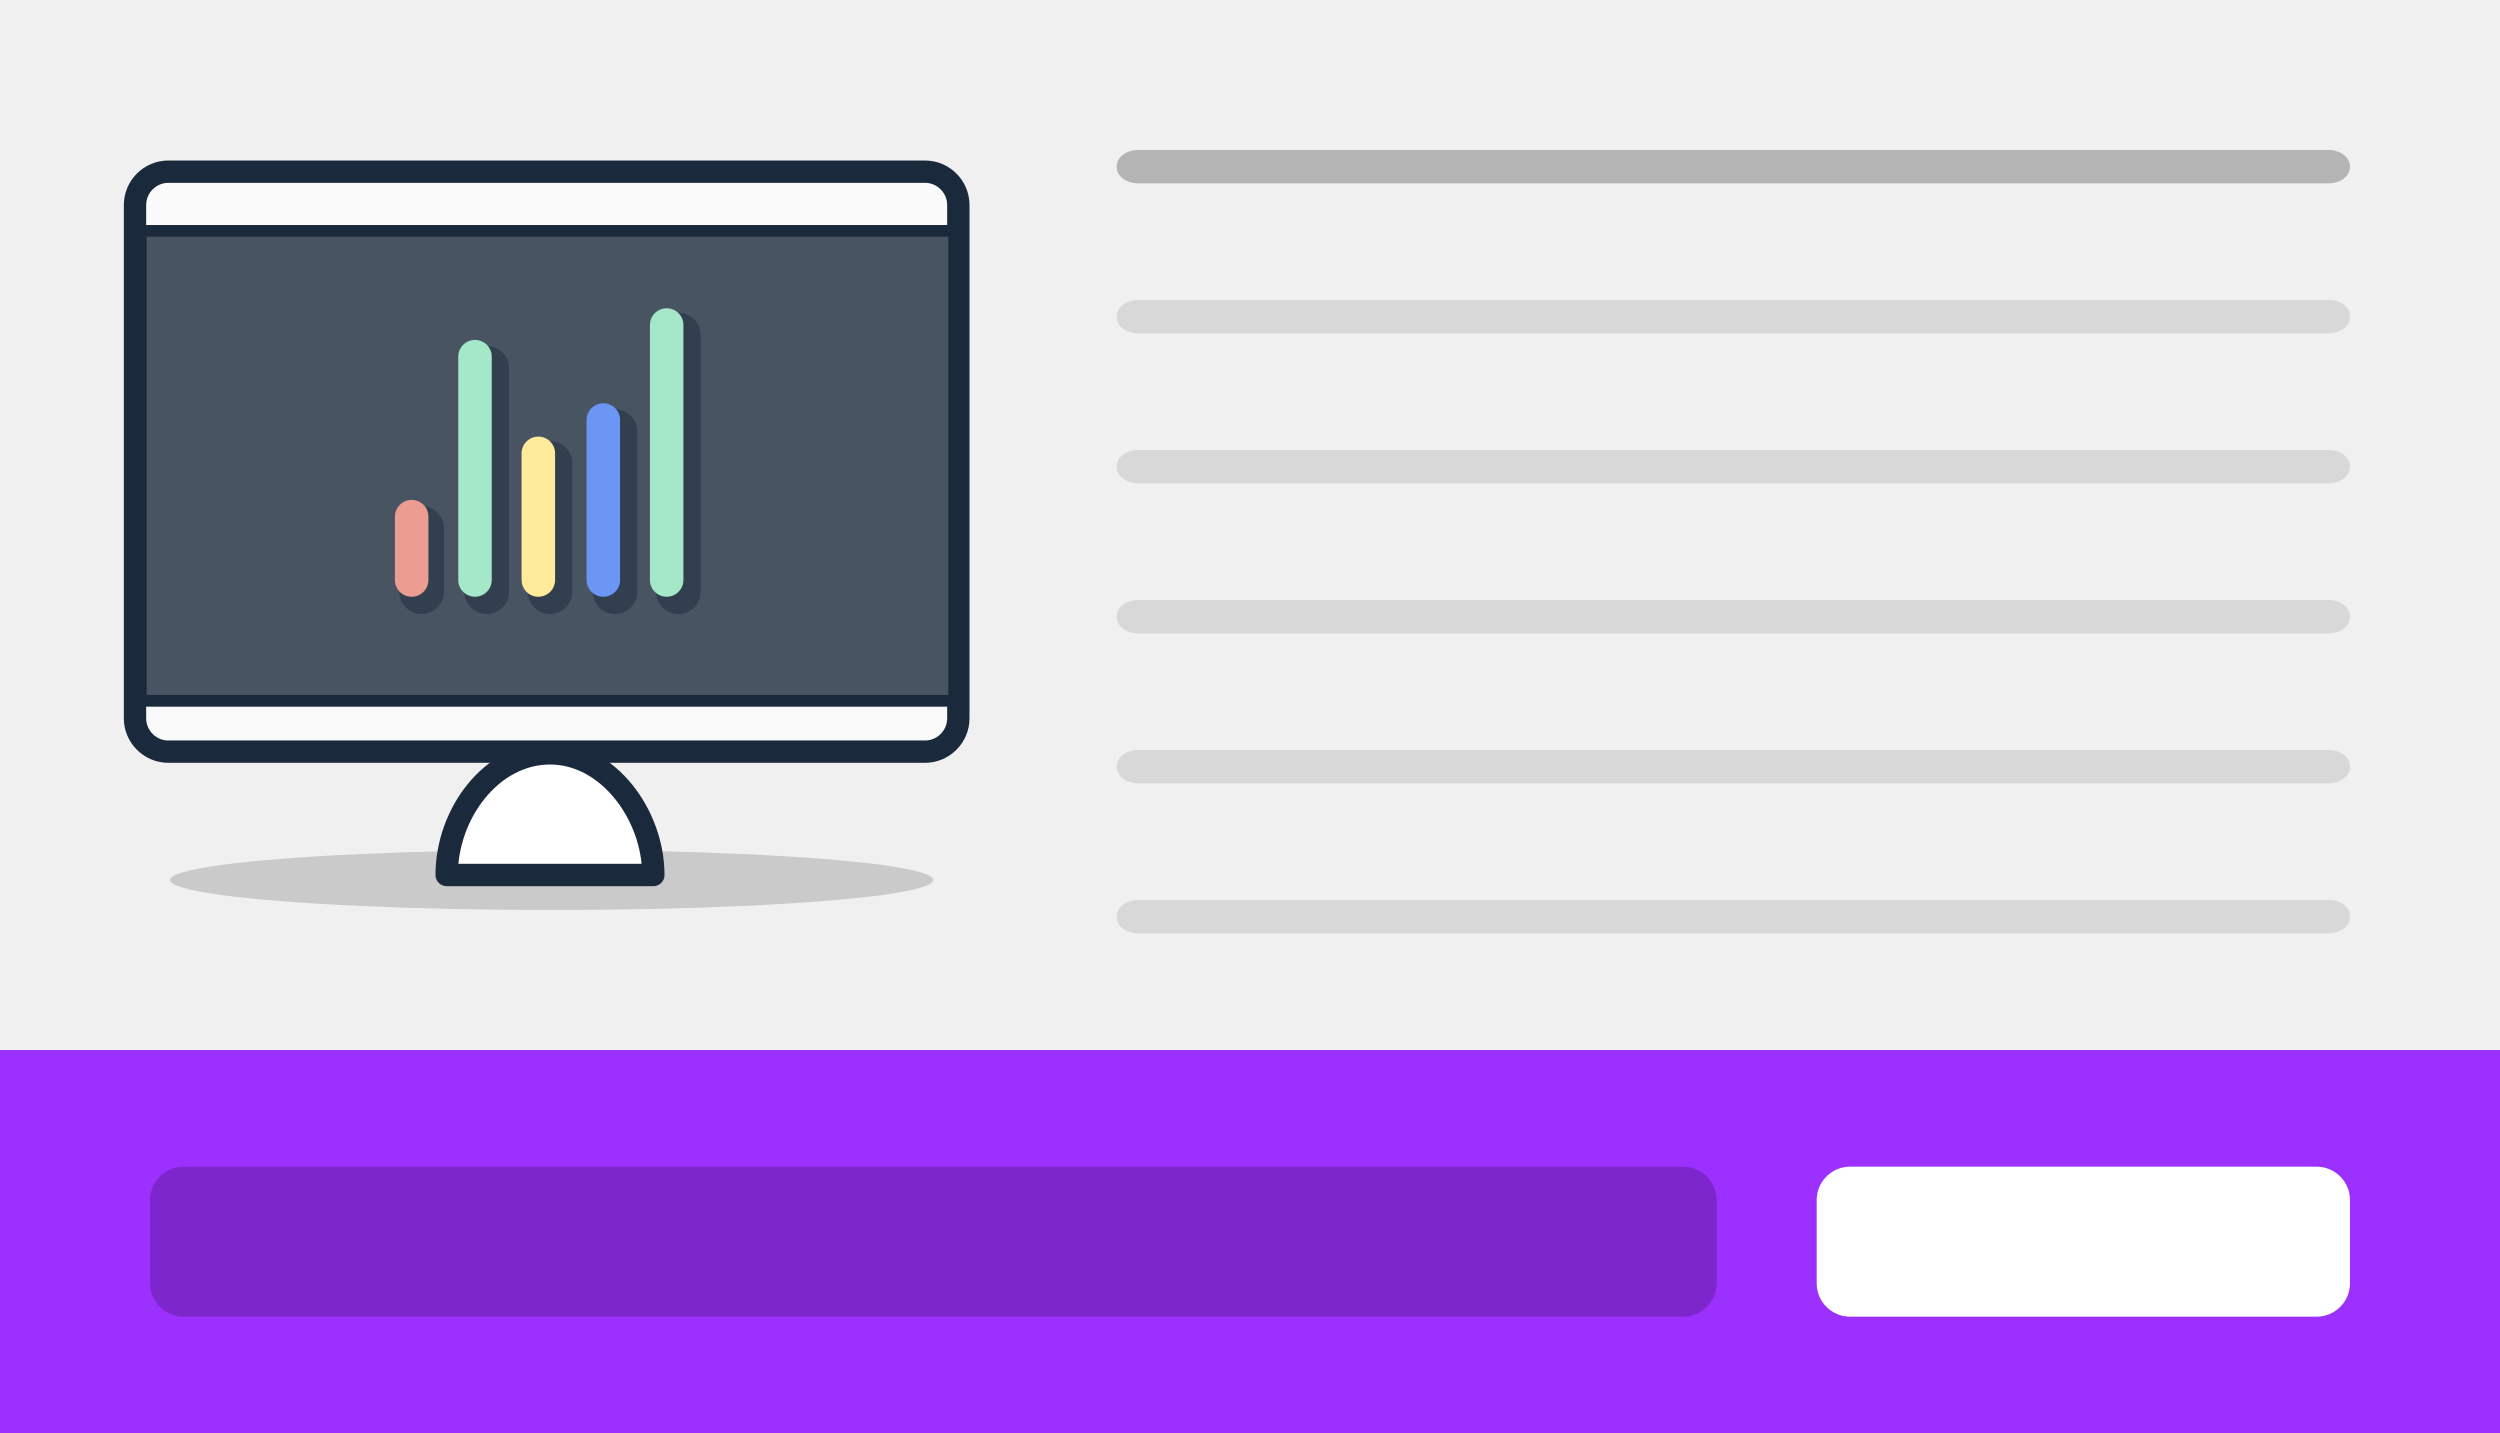 <?xml version="1.0" encoding="utf-8"?>
<!-- Generator: Adobe Illustrator 19.1.0, SVG Export Plug-In . SVG Version: 6.00 Build 0)  -->
<svg version="1.1" id="Layer_1" xmlns="http://www.w3.org/2000/svg" xmlns:xlink="http://www.w3.org/1999/xlink" x="0px" y="0px"
	 viewBox="-320 264 150 86" style="enable-background:new -320 264 150 86;" xml:space="preserve">
<rect x="-320" y="264" width="150" height="86" fill="#808080" stroke="none"/>
<style type="text/css">
	.st0{display:none;}
	.st1{display:inline;fill:#FFB040;}
	.st2{display:inline;fill:#F0F0F0;}
	.st3{display:inline;}
	.st4{fill:#6FD4E8;}
	.st5{fill:#4B5B7D;}
	.st6{fill:#2D3C5C;}
	.st7{opacity:5.000000e-02;}
	.st8{fill:#F0EBE6;}
	.st9{fill:#D3CFC9;}
	.st10{fill:#E57C58;}
	.st11{fill:#C2BEB9;}
	.st12{fill:#B7B3AE;}
	.st13{fill:#FFFFFF;}
	.st14{opacity:5.000000e-02;enable-background:new    ;}
	.st15{opacity:0.1;}
	.st16{fill:#FFFAF5;}
	.st17{fill:#FFAB4A;}
	.st18{opacity:0.1;enable-background:new    ;}
	.st19{fill:#74C7A5;}
	.st20{display:inline;opacity:0.25;enable-background:new    ;}
	.st21{display:inline;opacity:0.1;enable-background:new    ;}
	.st22{display:inline;opacity:0.2;enable-background:new    ;}
	.st23{display:inline;fill:#FFFFFF;}
	.st24{fill:#9C30FF;}
	.st25{fill:#F0F0F0;}
	.st26{opacity:0.2;enable-background:new    ;}
	.st27{opacity:0.25;enable-background:new    ;}
	.st28{opacity:0.2;fill:#333333;}
	.st29{fill:#FAFAFA;stroke:#1B293C;stroke-width:1.34;stroke-linecap:round;stroke-linejoin:round;stroke-miterlimit:10;}
	.st30{fill:#495463;}
	.st31{fill:#1B293C;}
	.st32{fill:#FFFFFF;stroke:#1B293C;stroke-width:1.34;stroke-linecap:round;stroke-linejoin:round;stroke-miterlimit:10;}
	.st33{fill:#FAFAFA;stroke:#000000;stroke-width:1.34;stroke-linecap:round;stroke-linejoin:round;stroke-miterlimit:10;}
	.st34{opacity:0.5;}
	.st35{fill:none;stroke:#1B293C;stroke-width:2.68;stroke-linecap:round;stroke-linejoin:round;stroke-miterlimit:10;}
	.st36{fill:none;stroke:#EC9D92;stroke-width:2.01;stroke-linecap:round;stroke-linejoin:round;stroke-miterlimit:10;}
	.st37{fill:none;stroke:#A5E7C9;stroke-width:2.01;stroke-linecap:round;stroke-linejoin:round;stroke-miterlimit:10;}
	.st38{fill:none;stroke:#FFEB99;stroke-width:2.01;stroke-linecap:round;stroke-linejoin:round;stroke-miterlimit:10;}
	.st39{fill:none;stroke:#6B96F4;stroke-width:2.01;stroke-linecap:round;stroke-linejoin:round;stroke-miterlimit:10;}
</style>
<g id="Layer_1_1_" class="st0">
	<rect x="-320" y="327" class="st1" width="150" height="23"/>
	<rect x="-320" y="264" class="st2" width="150" height="63"/>
	<g class="st3">
		<g>
			<path class="st4" d="M-308.5,308.2c-0.3,0-0.6-0.3-0.6-0.6V280c0-0.3,0.3-0.6,0.6-0.6h42.8c0.3,0,0.6,0.3,0.6,0.6v27.6
				c0,0.3-0.3,0.6-0.6,0.6C-265.7,308.2-308.5,308.2-308.5,308.2z"/>
			<path class="st5" d="M-266.9,281.2v25.3h-40.4v-25.3H-266.9 M-265.7,277.7h-42.8c-1.3,0-2.3,1-2.3,2.3v27.6c0,1.3,1,2.3,2.3,2.3
				h42.8c1.3,0,2.3-1,2.3-2.3V280C-263.5,278.8-264.5,277.7-265.7,277.7L-265.7,277.7z"/>
		</g>
		<g>
			<rect x="-292.5" y="310" class="st6" width="10.7" height="8.8"/>
			<path class="st5" d="M-275.8,318.8h-22.7v-0.2c0-1.5,1.2-2.7,2.7-2.7h17.4c1.5,0,2.7,1.2,2.7,2.7V318.8z"/>
		</g>
		<g>
			<g class="st7">
				<rect x="-305.4" y="285.3" width="1.9" height="21.2"/>
			</g>
			<path class="st8" d="M-303.6,283.1v20.8c0,1.4-1.1,2.5-2.5,2.5h20.2c1.4,0,2.5-1.1,2.5-2.5v-14.5l-6-6.3H-303.6z"/>
			<rect x="-292.5" y="290.4" class="st9" width="6.6" height="1.3"/>
			<rect x="-301" y="290.4" class="st10" width="7" height="6.9"/>
			<rect x="-292.5" y="293.2" class="st9" width="6.6" height="1.3"/>
			<rect x="-292.5" y="296" class="st9" width="6.6" height="1.3"/>
			<rect x="-301" y="298.9" class="st11" width="15.2" height="1.3"/>
			<rect x="-301" y="301.7" class="st11" width="15.2" height="1.3"/>
			<rect x="-301" y="304.6" class="st11" width="15.2" height="1.3"/>
			<rect x="-301" y="286.6" class="st12" width="15.2" height="2.2"/>
			<polygon class="st13" points="-289.4,289.4 -283.4,289.4 -289.4,283.1 			"/>
			<polygon class="st14" points="-283.4,289.4 -289.4,289.4 -283.4,294.8 			"/>
		</g>
		<g>
			<g class="st15">
				<rect x="-296.3" y="277.7" width="1.9" height="28.7"/>
			</g>
			<path class="st16" d="M-294.4,273.3v30.6c0,1.4-1.1,2.5-2.5,2.5h24c1.4,0,2.5-1.1,2.5-2.5v-24.3l-6-6.3H-294.4z"/>
			<rect x="-281.1" y="280.6" class="st9" width="8.2" height="1.3"/>
			<rect x="-291.9" y="280.6" class="st17" width="9.2" height="9.8"/>
			<rect x="-281.1" y="283.4" class="st9" width="8.2" height="1.3"/>
			<rect x="-281.1" y="286.3" class="st9" width="8.2" height="1.3"/>
			<rect x="-281.1" y="289.1" class="st9" width="8.2" height="1.3"/>
			<rect x="-291.9" y="291.9" class="st9" width="19" height="1.3"/>
			<rect x="-291.9" y="294.8" class="st9" width="19" height="1.3"/>
			<rect x="-291.9" y="297.6" class="st9" width="9.2" height="1.3"/>
			<rect x="-291.9" y="300.5" class="st9" width="9.2" height="1.3"/>
			<rect x="-291.9" y="303.3" class="st9" width="9.2" height="1.3"/>
			<rect x="-291.9" y="276.8" class="st12" width="19" height="2.2"/>
			<polygon class="st13" points="-276.4,279.6 -270.4,279.6 -276.4,273.3 			"/>
			<polygon class="st18" points="-270.4,279.6 -276.4,279.6 -270.4,285 			"/>
			<rect x="-281.1" y="297.6" class="st19" width="8.2" height="7"/>
		</g>
	</g>
	<path class="st20" d="M-180.3,275h-71.4c-0.7,0-1.3-0.4-1.3-1l0,0c0-0.6,0.6-1,1.3-1h71.4c0.7,0,1.3,0.4,1.3,1l0,0
		C-179,274.6-179.6,275-180.3,275z"/>
	<path class="st21" d="M-180.3,284h-71.4c-0.7,0-1.3-0.4-1.3-1l0,0c0-0.6,0.6-1,1.3-1h71.4c0.7,0,1.3,0.4,1.3,1l0,0
		C-179,283.6-179.6,284-180.3,284z"/>
	<path class="st21" d="M-180.3,293h-71.4c-0.7,0-1.3-0.4-1.3-1l0,0c0-0.6,0.6-1,1.3-1h71.4c0.7,0,1.3,0.4,1.3,1l0,0
		C-179,292.6-179.6,293-180.3,293z"/>
	<path class="st21" d="M-180.3,302h-71.4c-0.7,0-1.3-0.4-1.3-1l0,0c0-0.6,0.6-1,1.3-1h71.4c0.7,0,1.3,0.4,1.3,1l0,0
		C-179,301.6-179.6,302-180.3,302z"/>
	<path class="st21" d="M-180.3,311h-71.4c-0.7,0-1.3-0.4-1.3-1l0,0c0-0.6,0.6-1,1.3-1h71.4c0.7,0,1.3,0.4,1.3,1l0,0
		C-179,310.6-179.6,311-180.3,311z"/>
	<path class="st21" d="M-180.3,320h-71.4c-0.7,0-1.3-0.4-1.3-1l0,0c0-0.6,0.6-1,1.3-1h71.4c0.7,0,1.3,0.4,1.3,1l0,0
		C-179,319.6-179.6,320-180.3,320z"/>
	<path class="st22" d="M-218,343h-92c-0.6,0-1-0.4-1-1v-7c0-0.6,0.4-1,1-1h92c0.6,0,1,0.4,1,1v7C-217,342.6-217.4,343-218,343z"/>
	<path class="st23" d="M-180,343h-30c-0.6,0-1-0.4-1-1v-7c0-0.6,0.4-1,1-1h30c0.6,0,1,0.4,1,1v7C-179,342.6-179.4,343-180,343z"/>
</g>
<g id="Layer_2">
	<rect x="-320" y="327" class="st24" width="150" height="23"/>
	<rect x="-320" y="264" class="st25" width="150" height="63"/>
	<path class="st26" d="M-219,343h-90c-1.1,0-2-0.9-2-2v-5c0-1.1,0.9-2,2-2h90c1.1,0,2,0.9,2,2v5C-217,342.1-217.9,343-219,343z"/>
	<path class="st13" d="M-181,343h-28c-1.1,0-2-0.9-2-2v-5c0-1.1,0.9-2,2-2h28c1.1,0,2,0.9,2,2v5C-179,342.1-179.9,343-181,343z"/>
	<path class="st27" d="M-180.3,275h-71.4c-0.7,0-1.3-0.4-1.3-1l0,0c0-0.6,0.6-1,1.3-1h71.4c0.7,0,1.3,0.4,1.3,1l0,0
		C-179,274.6-179.6,275-180.3,275z"/>
	<path class="st18" d="M-180.3,284h-71.4c-0.7,0-1.3-0.4-1.3-1l0,0c0-0.6,0.6-1,1.3-1h71.4c0.7,0,1.3,0.4,1.3,1l0,0
		C-179,283.6-179.6,284-180.3,284z"/>
	<path class="st18" d="M-180.3,293h-71.4c-0.7,0-1.3-0.4-1.3-1l0,0c0-0.6,0.6-1,1.3-1h71.4c0.7,0,1.3,0.4,1.3,1l0,0
		C-179,292.6-179.6,293-180.3,293z"/>
	<path class="st18" d="M-180.3,302h-71.4c-0.7,0-1.3-0.4-1.3-1l0,0c0-0.6,0.6-1,1.3-1h71.4c0.7,0,1.3,0.4,1.3,1l0,0
		C-179,301.6-179.6,302-180.3,302z"/>
	<path class="st18" d="M-180.3,311h-71.4c-0.7,0-1.3-0.4-1.3-1l0,0c0-0.6,0.6-1,1.3-1h71.4c0.7,0,1.3,0.4,1.3,1l0,0
		C-179,310.6-179.6,311-180.3,311z"/>
	<path class="st18" d="M-180.3,320h-71.4c-0.7,0-1.3-0.4-1.3-1l0,0c0-0.6,0.6-1,1.3-1h71.4c0.7,0,1.3,0.4,1.3,1l0,0
		C-179,319.6-179.6,320-180.3,320z"/>
</g>
<ellipse class="st28" cx="-286.9" cy="316.8" rx="22.9" ry="1.8"/>
<path class="st29" d="M-262.5,307.1c0,1.1-0.9,2-2,2h-45.4c-1.1,0-2-0.9-2-2v-30.8c0-1.1,0.9-2,2-2h45.4c1.1,0,2,0.9,2,2V307.1z"/>
<g>
	<path class="st30" d="M-311.3,306c-0.2,0-0.3-0.1-0.3-0.3v-27.5c0-0.2,0.1-0.3,0.3-0.3h48.1c0.2,0,0.3,0.1,0.3,0.3v27.5
		c0,0.2-0.1,0.3-0.3,0.3H-311.3z"/>
	<g>
		<path class="st31" d="M-263.1,278.2v27.5h-48.1v-27.5H-263.1 M-263.1,277.5h-48.1c-0.4,0-0.7,0.3-0.7,0.7v27.5
			c0,0.4,0.3,0.7,0.7,0.7h48.1c0.4,0,0.7-0.3,0.7-0.7v-27.5C-262.5,277.8-262.8,277.5-263.1,277.5L-263.1,277.5z"/>
	</g>
</g>
<path class="st32" d="M-293.2,316.5c0-3.7,2.7-7.3,6.2-7.3s6.2,3.7,6.2,7.3H-293.2z"/>
<path class="st33" d="M-286.9,315.2"/>
<g class="st34">
	<line class="st35" x1="-294.7" y1="299.5" x2="-294.7" y2="295.7"/>
	<line class="st35" x1="-290.8" y1="299.5" x2="-290.8" y2="286.1"/>
	<line class="st35" x1="-287" y1="299.5" x2="-287" y2="291.8"/>
	<line class="st35" x1="-283.1" y1="299.5" x2="-283.1" y2="289.9"/>
	<line class="st35" x1="-279.3" y1="299.5" x2="-279.3" y2="284.1"/>
</g>
<g>
	<line class="st36" x1="-295.3" y1="298.8" x2="-295.3" y2="295"/>
	<line class="st37" x1="-291.5" y1="298.8" x2="-291.5" y2="285.4"/>
	<line class="st38" x1="-287.7" y1="298.8" x2="-287.7" y2="291.2"/>
	<line class="st39" x1="-283.8" y1="298.8" x2="-283.8" y2="289.2"/>
	<line class="st37" x1="-280" y1="298.8" x2="-280" y2="283.5"/>
</g>
</svg>
